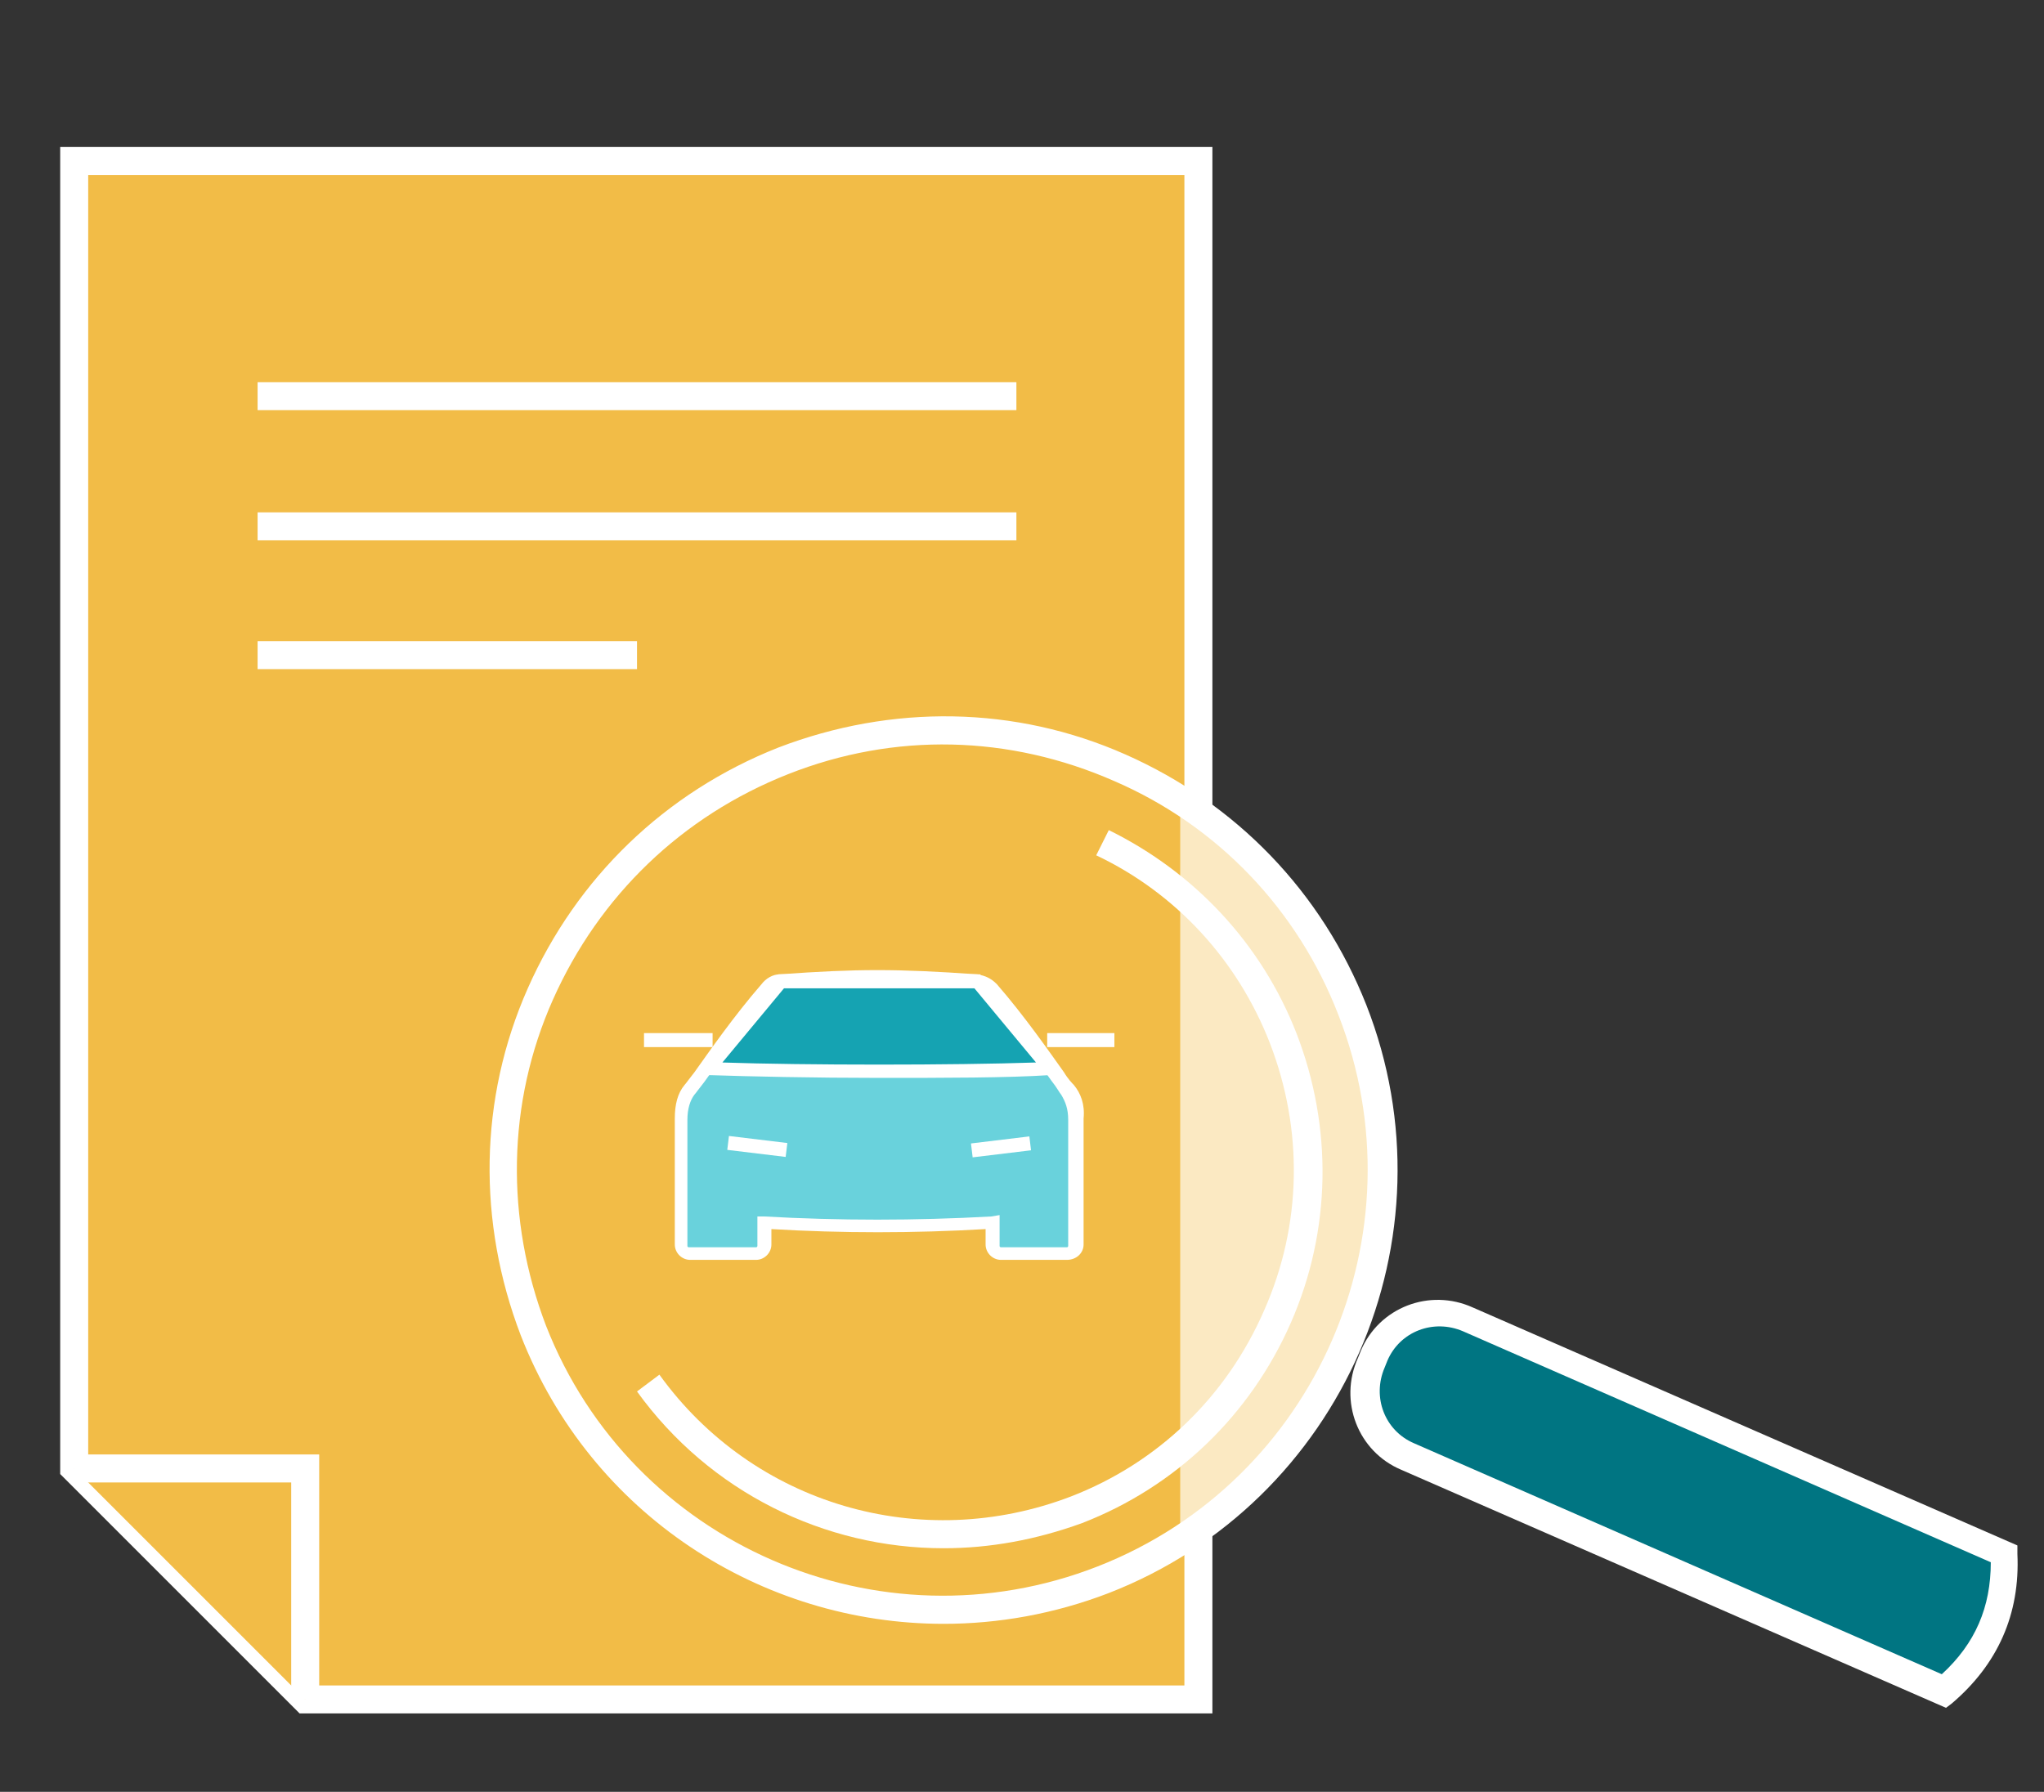 <svg xmlns="http://www.w3.org/2000/svg" viewBox="0 0 146 128" class="undefined"><rect x="0" y="0" width="146" height="128" fill="#333333" stroke="none"/><style>.a{fill:#F2BC47;}.b{fill:#FFF;}.c{fill:#F6D07E;}.d{fill:#FBE9C2;}.e{fill:#007582;}.f{fill:#69D2DC;}.g{fill:#15A3B2;}.h{fill:none;}</style><polyline points="85.6 103.2 85.6 121.4 21.8 121.4 5.3 104.9 5.3 11.5 85.6 11.5 85.6 103.9 " class="a"/><path d="M86.6 122.4H21.4L4.3 105.3V10.5h82.3V122.4zM22.2 120.4h62.4V12.5H6.3v92L22.2 120.4z" class="b"/><polyline points="5.3 104.9 21.8 104.9 21.8 121.4 " class="a"/><polygon points="22.8 121.4 20.8 121.4 20.8 105.9 5.3 105.9 5.3 103.9 22.8 103.9 " class="b"/><line x1="18.4" y1="28.3" x2="72.6" y2="28.3" class="a"/><rect x="18.4" y="27.3" width="54.2" height="2" class="b"/><line x1="18.4" y1="37.6" x2="72.6" y2="37.6" class="a"/><rect x="18.4" y="36.6" width="54.2" height="2" class="b"/><line x1="18.4" y1="46.8" x2="45.5" y2="46.8" class="a"/><rect x="18.4" y="45.8" width="27.1" height="2" class="b"/><path d="M96.5 71.9c-2.5-6.3-6.8-11.4-12.2-14.8v52.2C96.5 101.5 102 85.9 96.5 71.9z" class="d"/><path d="M98 97.3l0.2-0.5c1.1-2.6 4.1-3.7 6.7-2.6l38.3 16.8c0.2 4-1.2 7.3-4.3 9.8L100.6 104C98 102.9 96.8 99.9 98 97.3L98 97.3z" class="e"/><path d="M139 122l-38.9-17c-3.1-1.3-4.5-4.9-3.1-8l0.2-0.5c1.3-3.1 4.9-4.5 8-3.1l38.9 17 0 0.6c0.2 4.3-1.4 7.9-4.7 10.7L139 122zM98.9 97.7c-0.9 2.1 0 4.5 2.1 5.4l37.7 16.5c2.4-2.2 3.5-4.8 3.5-8l-37.7-16.5c-2.1-0.9-4.5 0-5.4 2.1L98.9 97.7z" class="b"/><path d="M67.4 116c-13 0-25.2-7.8-30.2-20.6 -3.1-8.1-3-16.9 0.5-24.8 3.5-7.9 9.8-14 17.9-17.2l0 0c8.1-3.1 16.9-3 24.8 0.5s14 9.8 17.2 17.9c6.5 16.6-1.7 35.5-18.4 42C75.3 115.3 71.3 116 67.4 116zM56.3 55.3c-7.6 3-13.5 8.7-16.8 16.1 -3.3 7.4-3.4 15.7-0.5 23.3 6.1 15.6 23.8 23.3 39.4 17.2 15.6-6.1 23.3-23.8 17.2-39.4C92.7 65 87 59 79.6 55.8 72.1 52.5 63.9 52.3 56.3 55.3L56.3 55.3z" class="b"/><path d="M67.4 110.6c-8.5 0-16.7-4-21.9-11.2l1.6-1.2c6.7 9.3 18.7 12.8 29.4 8.7 6.2-2.4 11.1-7.1 13.8-13.3 2.7-6.1 2.8-12.9 0.4-19.1 -2.3-5.9-6.7-10.7-12.4-13.4l0.9-1.8c6.1 3 10.9 8.1 13.4 14.5 2.6 6.7 2.5 14.1-0.4 20.7 -2.9 6.6-8.2 11.7-14.9 14.3C74 110 70.7 110.6 67.4 110.6z" class="b"/><line x1="46" y1="74.3" x2="50.9" y2="74.3" class="f"/><rect x="46" y="73.8" width="4.9" height="1" class="b"/><line x1="74.8" y1="74.3" x2="79.6" y2="74.3" class="f"/><rect x="74.8" y="73.8" width="4.8" height="1" class="b"/><path d="M70.9 87.3l0 1.6c0 0.3 0.3 0.6 0.6 0.6h4.7c0.4 0 0.6-0.3 0.6-0.6 0-2.3 0-3.8 0-9 0-0.9-0.2-1.6-0.6-2.1 -0.3-0.4-2.8-4-5.5-7.2 -0.1-0.2-0.4-0.5-1-0.5 -5.7-0.3-8.4-0.4-14 0 -0.6 0.1-0.9 0.4-1 0.5 -2.7 3.2-5.1 6.8-5.5 7.2 -0.4 0.5-0.6 1.2-0.6 2.1 0 5.2 0 6.7 0 9 0 0.3 0.3 0.6 0.6 0.6H54c0.3 0 0.6-0.3 0.6-0.6l0-1.6C60.1 87.6 65.6 87.6 70.9 87.3L70.9 87.3z" class="f"/><path d="M76.2 90h-4.7c-0.6 0-1.1-0.5-1.1-1.1l0-1.1c-5.1 0.3-10.3 0.3-15.3 0l0 1.1c0 0.6-0.5 1.1-1.1 1.1h-4.7c-0.6 0-1.1-0.5-1.1-1.1v-9c0-1 0.2-1.8 0.7-2.4 0.1-0.1 0.3-0.4 0.7-0.9 1-1.4 2.8-4 4.8-6.3 0.3-0.4 0.8-0.7 1.3-0.7 5.6-0.4 8.3-0.4 14.1 0 0.6 0.1 1 0.3 1.4 0.7 2 2.3 3.8 4.9 4.8 6.3 0.3 0.5 0.6 0.8 0.7 0.9 0.5 0.6 0.8 1.4 0.7 2.4v9C77.4 89.5 76.9 90 76.2 90zM71.4 86.8l0 2.2c0 0.1 0.1 0.1 0.1 0.1h4.7c0.1 0 0.1-0.1 0.1-0.1v-9c0-0.8-0.2-1.3-0.5-1.8 -0.1-0.1-0.3-0.5-0.7-1 -1-1.4-2.8-3.9-4.7-6.2 -0.2-0.2-0.4-0.3-0.7-0.4 -5.7-0.4-8.5-0.3-13.9 0 -0.3 0-0.5 0.2-0.7 0.4 -1.9 2.3-3.8 4.9-4.8 6.3 -0.4 0.5-0.6 0.8-0.7 0.9 -0.3 0.4-0.5 1-0.5 1.8v9c0 0.1 0.1 0.1 0.1 0.1H54c0.1 0 0.1-0.1 0.1-0.1l0-2.1 0.5 0c5.3 0.3 10.8 0.3 16.2 0L71.4 86.8z" class="b"/><line x1="52" y1="81.7" x2="56.2" y2="82.2" class="f"/><rect x="53.6" y="79.8" transform="matrix(0.12 -0.993 0.993 0.12 -33.725 125.791)" width="1" height="4.2" class="b"/><line x1="73.5" y1="81.7" x2="69.4" y2="82.2" class="f"/><rect x="69.4" y="81.4" transform="matrix(0.993 -0.12 0.12 0.993 -9.327 9.181)" width="4.2" height="1" class="b"/><path d="M69.8 70h-14l-5.2 6.3c5.9 0.3 18.6 0.3 24.4 0L69.8 70z" class="g"/><path d="M62.8 77c-4.6 0-9.3-0.1-12.2-0.2l-1 0 6-7.2H70l6 7.2 -1 0C72 77 67.4 77 62.8 77zM51.6 75.9c5.9 0.2 16.5 0.2 22.4 0l-4.4-5.3H56L51.6 75.9z" class="b"/><path d="M84.3 51.3v5.7c5.3 3.4 9.7 8.5 12.2 14.8 5.5 14 0.1 29.6-12.2 37.4v25.1h36.3v-83H84.3z" class="h"/></svg>